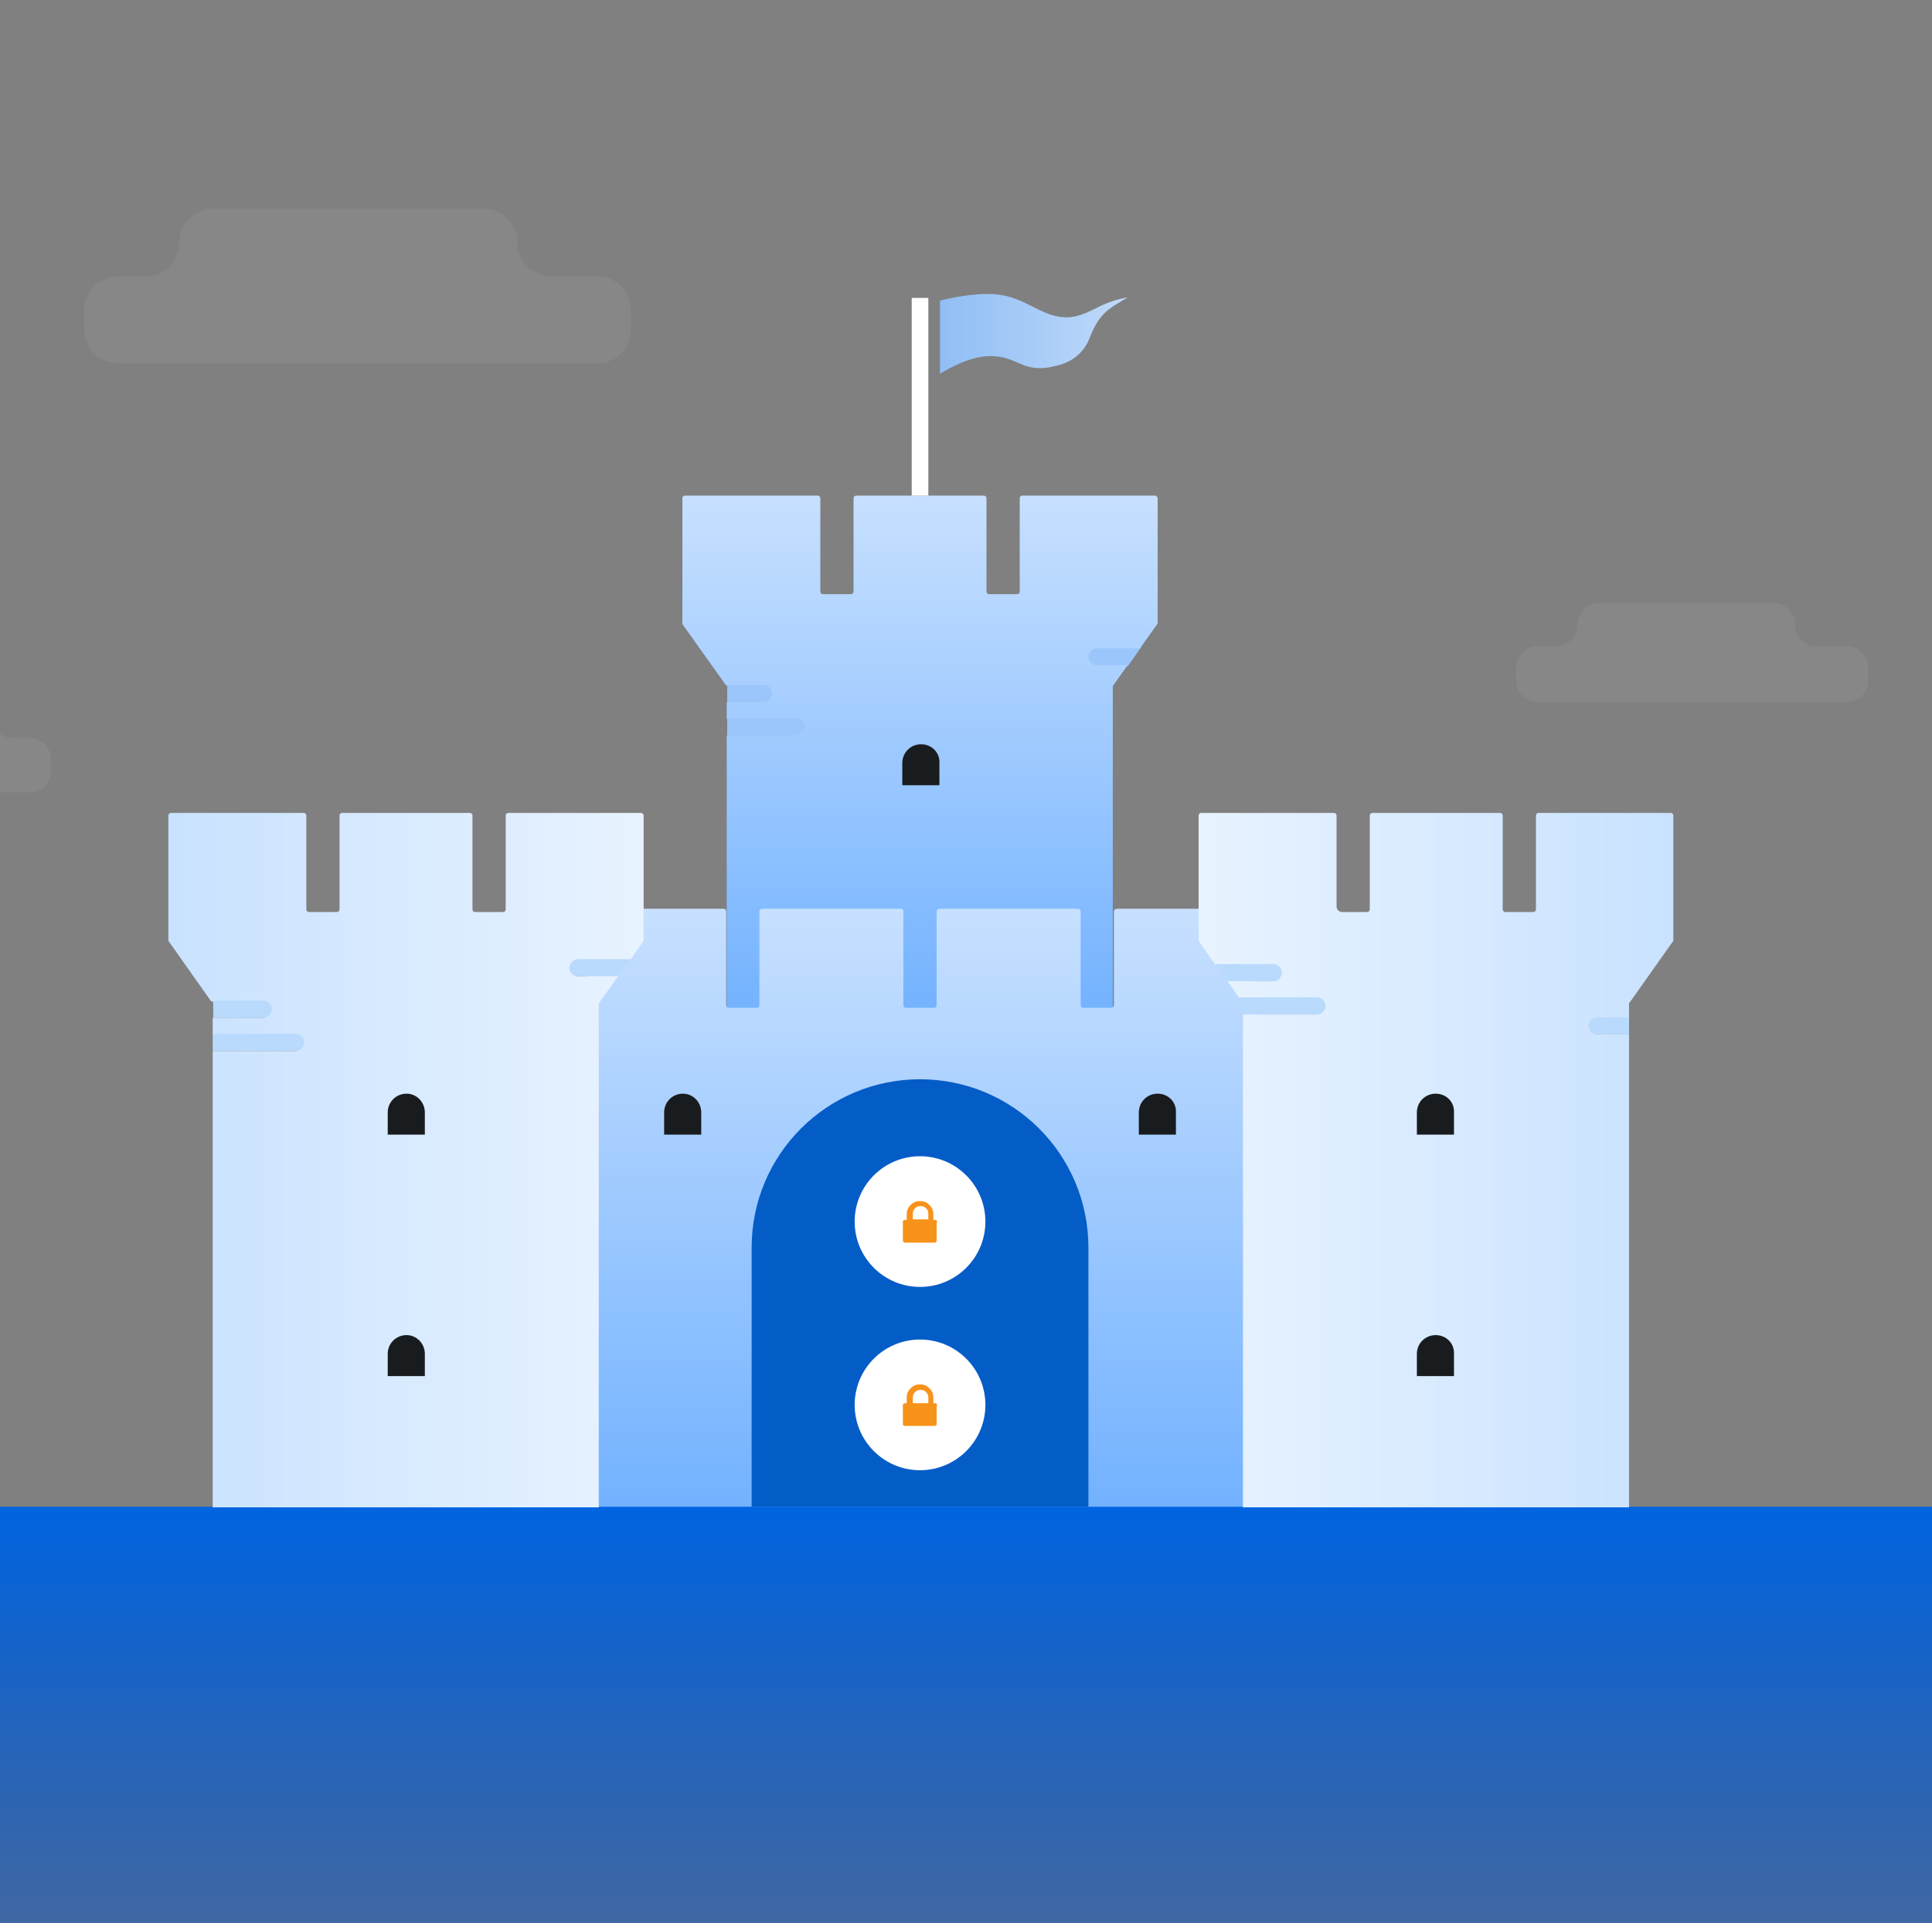 <?xml version="1.0" encoding="utf-8"?>
<!-- Generator: Adobe Illustrator 19.0.0, SVG Export Plug-In . SVG Version: 6.00 Build 0)  -->
<svg version="1.1" id="Layer_1" xmlns="http://www.w3.org/2000/svg" xmlns:xlink="http://www.w3.org/1999/xlink" x="0px" y="0px"
	 viewBox="100 0 348.8 347.3" style="enable-background:new 0 0 548.8 457.3;" xml:space="preserve">
<rect x="100" y="0" width="348.8" height="347.3" fill="#808080" stroke="none"/>
<style type="text/css">
	.st0{fill:url(#SVGID_1_);}
	.st1{fill:#B9DAFC;}
	.st2{fill:#9BC6FB;}
	.st3{fill:url(#SVGID_2_);}
	.st4{fill:url(#SVGID_3_);}
	.st5{fill:url(#SVGID_4_);}
	.st6{fill:url(#SVGID_5_);}
	.st7{fill:url(#SVGID_6_);}
	.st8{fill:#045CC7;}
	.st9{fill:#FFFFFF;}
	.st10{fill:#191C1E;}
	.st11{display:none;fill:url(#flag-2_1_);}
	.st12{display:none;fill:url(#flag-3_1_);}
	.st13{display:none;fill:url(#flag-4_1_);}
	.st14{display:none;fill:url(#flag-5_1_);}
	.st15{display:none;fill:url(#flag-6_1_);}
	.st16{fill:url(#flag-1_1_);}
	.st17{fill:#F7931A;}
	.st18{opacity:6.000000e-002;}
</style>
<g>
	<linearGradient id="SVGID_1_" gradientUnits="userSpaceOnUse" x1="0" y1="228.648" x2="548.792" y2="228.648">
		<stop  offset="2.165098e-007" style="stop-color:#0071BC"/>
		<stop  offset="2.710578e-002" style="stop-color:#006DBA"/>
		<stop  offset="0.298" style="stop-color:#014CA8"/>
		<stop  offset="0.557" style="stop-color:#02349B"/>
		<stop  offset="0.797" style="stop-color:#022694"/>
		<stop  offset="1" style="stop-color:#022191"/>
	</linearGradient>
</g>
<path class="st1" d="M149.7,182.2c0,0.9-0.7,1.6-1.6,1.6h-9.6V181l-0.3-0.4h9.9C149,180.6,149.7,181.3,149.7,182.2z"/>
<path class="st1" d="M339.7,181.6c0,0.9-0.7,1.6-1.6,1.6H324v-2.1l-0.7-1h14.8C339,180.1,339.7,180.8,339.7,181.6z"/>
<path class="st1" d="M214.2,173.1l-2.3,3.2H204c-0.9,0-1.6-0.7-1.6-1.6v0c0-0.9,0.7-1.6,1.6-1.6H214.2z"/>
<path class="st1" d="M394.1,183.6v3.2H388c-0.9,0-1.6-0.7-1.6-1.6c0-0.9,0.7-1.6,1.6-1.6H394.1z"/>
<path class="st1" d="M331.6,175.6c0,0.9-0.7,1.6-1.6,1.6h-8.6l-2.2-3.1H330C330.9,174.1,331.6,174.8,331.6,175.6z"/>
<path class="st2" d="M241.6,125.5c0,1.1-0.9,1.9-1.9,1.9h-8.4v-3.6l-0.1-0.2h8.5C240.7,123.6,241.6,124.5,241.6,125.5z"/>
<path class="st1" d="M156.3,188.2c0,0.9-0.7,1.6-1.6,1.6h-16.2v-3.3h16.2C155.6,186.6,156.3,187.3,156.3,188.2z"/>
<path class="st2" d="M248.1,131.1c0,1-0.8,1.8-1.8,1.8h-15v-3.6h15C247.3,129.3,248.1,130.1,248.1,131.1z"/>
<path class="st2" d="M306,116.9l-2.4,3.4h-6.3c-0.9,0-1.7-0.8-1.7-1.7c0-0.9,0.8-1.7,1.7-1.7H306z"/>
<linearGradient id="SVGID_2_" gradientUnits="userSpaceOnUse" x1="266.148" y1="183.339" x2="266.148" y2="89.549">
	<stop  offset="0" style="stop-color:#73B2FF"/>
	<stop  offset="1" style="stop-color:#C7E0FF"/>
</linearGradient>
<path class="st3" d="M309,90v22.6l-3.2,4.5h-7.8c-0.8,0-1.5,0.7-1.5,1.5c0,0.8,0.7,1.5,1.5,1.5h5.6l-2.7,3.8v59.5h-69.7v-50.6h12.4
	c0.8,0,1.5-0.7,1.5-1.5s-0.7-1.5-1.5-1.5h-12.4v-3h6.6c0.8,0,1.5-0.7,1.5-1.5s-0.7-1.5-1.5-1.5h-6.7l-7.9-11.1V90
	c0-0.3,0.2-0.5,0.5-0.5h23.9c0.3,0,0.5,0.2,0.5,0.5v16.8c0,0.3,0.2,0.5,0.5,0.5h5c0.3,0,0.5-0.2,0.5-0.5V90c0-0.3,0.2-0.5,0.5-0.5
	h23c0.3,0,0.5,0.2,0.5,0.5v16.8c0,0.3,0.2,0.5,0.5,0.5h5c0.3,0,0.5-0.2,0.5-0.5V90c0-0.3,0.2-0.5,0.5-0.5h23.9
	C308.8,89.5,309,89.8,309,90z"/>
<linearGradient id="SVGID_3_" gradientUnits="userSpaceOnUse" x1="266.134" y1="272.181" x2="266.134" y2="164.101">
	<stop  offset="0" style="stop-color:#73B2FF"/>
	<stop  offset="1" style="stop-color:#C7E0FF"/>
</linearGradient>
<path class="st4" d="M301.1,164.6v16.9c0,0.3-0.2,0.5-0.5,0.5h-5c-0.3,0-0.5-0.2-0.5-0.5v-16.9c0-0.3-0.2-0.5-0.5-0.5h-25
	c-0.3,0-0.5,0.2-0.5,0.5v16.9c0,0.3-0.2,0.5-0.5,0.5h-5c-0.3,0-0.5-0.2-0.5-0.5v-16.9c0-0.3-0.2-0.5-0.5-0.5h-25
	c-0.3,0-0.5,0.2-0.5,0.5v16.9c0,0.3-0.2,0.5-0.5,0.5h-5c-0.3,0-0.5-0.2-0.5-0.5v-16.9c0-0.3-0.2-0.5-0.5-0.5h-24.9v108.1h120.8
	V164.1h-24.9C301.4,164.1,301.1,164.3,301.1,164.6z"/>
<linearGradient id="SVGID_4_" gradientUnits="userSpaceOnUse" x1="269.192" y1="425.38" x2="269.192" y2="272.109">
	<stop  offset="0" style="stop-color:#033CAA;stop-opacity:0"/>
	<stop  offset="1" style="stop-color:#0064E0"/>
</linearGradient>
<path class="st5" d="M451.9,425.4H86.5c-0.6,0-1-0.4-1-1V273.1c0-0.6,0.4-1,1-1h365.5c0.6,0,1,0.4,1,1v151.3
	C452.9,424.9,452.5,425.4,451.9,425.4z"/>
<linearGradient id="SVGID_5_" gradientUnits="userSpaceOnUse" x1="130.478" y1="209.439" x2="216.218" y2="209.439">
	<stop  offset="0" style="stop-color:#C9E2FF"/>
	<stop  offset="1" style="stop-color:#E8F3FF"/>
</linearGradient>
<path class="st6" d="M216.2,147.3v22.6l-2.4,3.4h-9.5c-0.8,0-1.5,0.7-1.5,1.5v0c0,0.8,0.7,1.5,1.5,1.5h7.3l-3.5,4.9v91h-69.7v-82.4
	h15c0.8,0,1.5-0.7,1.5-1.5s-0.7-1.5-1.5-1.5h-15v-3h9.1c0.8,0,1.5-0.7,1.5-1.5s-0.7-1.5-1.5-1.5h-9.4l-7.7-10.9v-22.6
	c0-0.3,0.2-0.5,0.5-0.5h23.9c0.3,0,0.5,0.2,0.5,0.5v16.9c0,0.3,0.2,0.5,0.5,0.5h5c0.3,0,0.5-0.2,0.5-0.5v-16.9
	c0-0.3,0.2-0.5,0.5-0.5h23c0.3,0,0.5,0.2,0.5,0.5v16.9c0,0.3,0.2,0.5,0.5,0.5h5c0.3,0,0.5-0.2,0.5-0.5v-16.9c0-0.3,0.2-0.5,0.5-0.5
	h23.9C216,146.8,216.2,147,216.2,147.3z"/>
<linearGradient id="SVGID_6_" gradientUnits="userSpaceOnUse" x1="316.358" y1="209.439" x2="402.098" y2="209.439">
	<stop  offset="0" style="stop-color:#E8F3FF"/>
	<stop  offset="1" style="stop-color:#C9E2FF"/>
</linearGradient>
<path class="st7" d="M402.1,147.3v22.6l-8,11.3v2.6h-5.8c-0.8,0-1.5,0.7-1.5,1.5s0.7,1.5,1.5,1.5h5.8v85.4h-69.7v-89h13.4
	c0.8,0,1.5-0.7,1.5-1.5s-0.7-1.5-1.5-1.5h-14.1l-2.1-3h8.3c0.8,0,1.5-0.7,1.5-1.5s-0.7-1.5-1.5-1.5h-10.5l-3-4.3v-22.6
	c0-0.3,0.2-0.5,0.5-0.5h23.9c0.3,0,0.5,0.2,0.5,0.5v16.4c0,0.6,0.5,1,1,1h4.5c0.3,0,0.5-0.2,0.5-0.5v-16.9c0-0.3,0.2-0.5,0.5-0.5h23
	c0.3,0,0.5,0.2,0.5,0.5v16.9c0,0.3,0.2,0.5,0.5,0.5h5c0.3,0,0.5-0.2,0.5-0.5v-16.9c0-0.3,0.2-0.5,0.5-0.5h23.9
	C401.9,146.8,402.1,147,402.1,147.3z"/>
<path class="st8" d="M266.1,194.9L266.1,194.9c-16.8,0-30.4,13.6-30.4,30.4v46.8h60.8v-46.8C296.5,208.5,282.9,194.9,266.1,194.9z"
	/>
<circle class="st9" cx="266.1" cy="253.7" r="11.8"/>
<circle class="st9" cx="266.1" cy="220.6" r="11.8"/>
<path class="st10" d="M173.4,197.5L173.4,197.5c-1.9,0-3.4,1.5-3.4,3.4v4h6.7v-4C176.7,199,175.2,197.5,173.4,197.5z"/>
<path class="st10" d="M173.4,241.1L173.4,241.1c-1.9,0-3.4,1.5-3.4,3.4v4h6.7v-4C176.7,242.6,175.2,241.1,173.4,241.1z"/>
<path class="st10" d="M359.2,197.5L359.2,197.5c-1.9,0-3.4,1.5-3.4,3.4v4h6.7v-4C362.6,199,361.1,197.5,359.2,197.5z"/>
<path class="st10" d="M359.2,241.1L359.2,241.1c-1.9,0-3.4,1.5-3.4,3.4v4h6.7v-4C362.6,242.6,361.1,241.1,359.2,241.1z"/>
<path class="st10" d="M223.3,197.5L223.3,197.5c-1.9,0-3.4,1.5-3.4,3.4v4h6.7v-4C226.6,199,225.1,197.5,223.3,197.5z"/>
<path class="st10" d="M309,197.5L309,197.5c-1.9,0-3.4,1.5-3.4,3.4v4h6.7v-4C312.4,199,310.9,197.5,309,197.5z"/>
<path class="st10" d="M266.3,134.4L266.3,134.4c-1.9,0-3.4,1.5-3.4,3.4v4h6.7v-4C269.7,135.9,268.2,134.4,266.3,134.4z"/>
<linearGradient id="flag-2_1_" gradientUnits="userSpaceOnUse" x1="293.536" y1="59.16" x2="326.358" y2="59.16">
	<stop  offset="1.000224e-004" style="stop-color:#90BEF5"/>
	<stop  offset="1" style="stop-color:#C0DAFA"/>
	<stop  offset="1" style="stop-color:#C0DAFA"/>
</linearGradient>
<path id="flag-2" class="st11" d="M321.1,62.5c-1.8,0.8-4.5,1.8-8.7,1.4c-3.7-0.3-6.4-3.1-10.9-0.3c-2.2,1.4-4.1,2.3-5.5,2.7
	c-1.5,0.4-2.4,0.4-2.4,0.4V53.5c5,0.4,6-0.2,10.7-1.7c4.7-1.5,9.6,2.4,12.5,3.7c3,1.3,4.2,1,6.1,0c1.7-0.9,2.4-1.9,3.5-3
	C325.3,57.1,324.4,61,321.1,62.5z"/>
<linearGradient id="flag-3_1_" gradientUnits="userSpaceOnUse" x1="293.536" y1="59.498" x2="328.28" y2="59.498">
	<stop  offset="1.000224e-004" style="stop-color:#90BEF5"/>
	<stop  offset="1" style="stop-color:#C0DAFA"/>
	<stop  offset="1" style="stop-color:#C0DAFA"/>
</linearGradient>
<path id="flag-3" class="st12" d="M319.4,63c-6.7,0.5-7.8-0.9-9.7-0.5c-3.7,0.9-7.2,4.1-12.1,4.6c-1.5,0.2-4.1-0.4-4.1-0.4V53.5
	c7.6,2.1,10.7-1,17.9-1.7c5.2-0.5,8.8,4.6,11,5.4c1.5,0.6,2.3,1,5.9,1.2C327.5,59.7,323.6,62.6,319.4,63z"/>
<linearGradient id="flag-4_1_" gradientUnits="userSpaceOnUse" x1="293.536" y1="60.315" x2="329.317" y2="60.315">
	<stop  offset="1.000224e-004" style="stop-color:#90BEF5"/>
	<stop  offset="1" style="stop-color:#C0DAFA"/>
	<stop  offset="1" style="stop-color:#C0DAFA"/>
</linearGradient>
<path id="flag-4" class="st13" d="M314.1,61.5c-2.4-0.2-6.3,5.8-13.9,5.9c-4.1,0.1-6.6-0.7-6.6-0.7V53.5c6.1-0.5,7.8,2.3,11,1.7
	c2.6-0.5,6.5-2.8,10.9-1.8c3.8,0.9,4.7,2.2,8,5.2c2.2,1.9,3.8,2.3,5.9,3.3c-2.3,0.6-5.4,0.8-8.9,0.6
	C316.2,62.2,316.3,61.7,314.1,61.5z"/>
<linearGradient id="flag-5_1_" gradientUnits="userSpaceOnUse" x1="293.536" y1="60.509" x2="330.941" y2="60.509">
	<stop  offset="1.000224e-004" style="stop-color:#90BEF5"/>
	<stop  offset="1" style="stop-color:#C0DAFA"/>
	<stop  offset="1" style="stop-color:#C0DAFA"/>
</linearGradient>
<path id="flag-5" class="st14" d="M312.2,66.1c-2.4,1.9-6.3,2.4-11.5,1.9c-3.3-0.3-7.2-1.3-7.2-1.3V53.5c13.6-2.5,12.5,2.7,19.1,2.8
	c1.7,0,5.4-2.8,9.6-1.7c3.1,0.8,7.8,6.7,8.7,7.9c-4.8-1-4.9-1.3-8.3-1.5C318.4,60.9,315.4,63.6,312.2,66.1z"/>
<linearGradient id="flag-6_1_" gradientUnits="userSpaceOnUse" x1="293.536" y1="59.977" x2="329.599" y2="59.977">
	<stop  offset="1.000224e-004" style="stop-color:#90BEF5"/>
	<stop  offset="1" style="stop-color:#C0DAFA"/>
	<stop  offset="1" style="stop-color:#C0DAFA"/>
</linearGradient>
<path id="flag-6" class="st15" d="M311.2,67c-4.4,0.4-5.9-1.3-10.8-1.2c-4,0.1-6.9,0.9-6.9,0.9V53.5c14-2.4,13.9,2.4,21.9,2.8
	c2.6,0.1,8-3.4,14.2,2.1c-3-0.4-6.3-0.7-10.4,2.8C315.8,64.3,313.5,66.8,311.2,67z"/>
<rect x="264.6" y="53.8" class="st9" width="3" height="35.7"/>
<linearGradient id="flag-1_1_" gradientUnits="userSpaceOnUse" x1="269.662" y1="60.309" x2="303.667" y2="60.309">
	<stop  offset="1.000224e-004" style="stop-color:#90BEF5"/>
	<stop  offset="1" style="stop-color:#C0DAFA"/>
	<stop  offset="1" style="stop-color:#C0DAFA"/>
</linearGradient>
<path id="flag-1" class="st16" d="M296.7,61.1c-0.7,1.8-2.4,4.1-5.8,4.9c-6.4,1.7-6.8-1.7-12.2-1.7c-4.1,0-9,3.2-9,3.2V54.3
	c2.6-0.7,6.5-1.3,9.1-1.2c6.2,0.1,8.8,4.2,13.8,4.2c2.4,0,4.5-1.3,6.4-2.2c1.6-0.7,2.9-1.1,4.6-1.4
	C300.5,55.6,298.5,56.3,296.7,61.1z"/>
<path class="st1" d="M149.1,182.2c0,0.8-0.7,1.5-1.5,1.5h-9.1v-2.6l-0.3-0.4h9.4C148.4,180.7,149.1,181.4,149.1,182.2z"/>
<path class="st1" d="M154.9,188.2c0,0.8-0.7,1.5-1.5,1.5h-15v-3h15C154.3,186.7,154.9,187.4,154.9,188.2z"/>
<path class="st1" d="M213.8,173.2l-2.1,3h-7.3c-0.8,0-1.5-0.7-1.5-1.5v0c0-0.8,0.7-1.5,1.5-1.5H213.8z"/>
<path class="st1" d="M331.4,175.6c0,0.8-0.7,1.5-1.5,1.5h-8.3l-2.1-3h10.5C330.7,174.1,331.4,174.8,331.4,175.6z"/>
<path class="st1" d="M339.3,181.6c0,0.8-0.7,1.5-1.5,1.5h-13.4v-2l-0.7-1h14.1C338.6,180.1,339.3,180.8,339.3,181.6z"/>
<path class="st2" d="M239.4,125.2c0,0.8-0.7,1.5-1.5,1.5h-6.6v-2.8l-0.1-0.2h6.7C238.7,123.7,239.4,124.4,239.4,125.2z"/>
<path class="st2" d="M245.2,131.2c0,0.8-0.7,1.5-1.5,1.5h-12.4v-3h12.4C244.5,129.7,245.2,130.4,245.2,131.2z"/>
<path class="st2" d="M305.8,117.1l-2.1,3h-5.6c-0.8,0-1.5-0.7-1.5-1.5c0-0.8,0.7-1.5,1.5-1.5H305.8z"/>
<path class="st1" d="M394.1,183.7v3h-5.8c-0.8,0-1.5-0.7-1.5-1.5s0.7-1.5,1.5-1.5H394.1z"/>
<g>
	<path class="st17" d="M269.1,220.4c-0.1-0.1-0.2-0.1-0.4-0.1h-0.2v-1c0-0.7-0.2-1.2-0.7-1.7c-0.5-0.5-1-0.7-1.7-0.7
		c-0.7,0-1.2,0.2-1.7,0.7c-0.5,0.5-0.7,1-0.7,1.7v1h-0.2c-0.1,0-0.3,0-0.4,0.1c-0.1,0.1-0.1,0.2-0.1,0.4v3.1c0,0.1,0,0.3,0.1,0.4
		c0.1,0.1,0.2,0.1,0.4,0.1h5.1c0.1,0,0.3,0,0.4-0.1c0.1-0.1,0.1-0.2,0.1-0.4v-3.1C269.2,220.6,269.2,220.5,269.1,220.4z
		 M267.5,220.2h-2.7v-1c0-0.4,0.1-0.7,0.4-1c0.3-0.3,0.6-0.4,1-0.4c0.4,0,0.7,0.1,1,0.4c0.3,0.3,0.4,0.6,0.4,1V220.2z"/>
</g>
<g>
	<path class="st17" d="M269.1,253.5c-0.1-0.1-0.2-0.1-0.4-0.1h-0.2v-1c0-0.7-0.2-1.2-0.7-1.7c-0.5-0.5-1-0.7-1.7-0.7
		c-0.7,0-1.2,0.2-1.7,0.7c-0.5,0.5-0.7,1-0.7,1.7v1h-0.2c-0.1,0-0.3,0-0.4,0.1c-0.1,0.1-0.1,0.2-0.1,0.4v3.1c0,0.1,0,0.3,0.1,0.4
		c0.1,0.1,0.2,0.1,0.4,0.1h5.1c0.1,0,0.3,0,0.4-0.1c0.1-0.1,0.1-0.2,0.1-0.4v-3.1C269.2,253.8,269.2,253.6,269.1,253.5z
		 M267.5,253.4h-2.7v-1c0-0.4,0.1-0.7,0.4-1c0.3-0.3,0.6-0.4,1-0.4c0.4,0,0.7,0.1,1,0.4c0.3,0.3,0.4,0.6,0.4,1V253.4z"/>
</g>
<g id="cloud-2" class="st18">
	<path class="st9" d="M193.4,43.8L193.4,43.8c0-3.4-2.7-6.1-6.1-6.1h-48.8c-3.4,0-6.1,2.7-6.1,6.1v0c0,3.4-2.7,6.1-6.1,6.1h-5
		c-3.4,0-6.1,2.7-6.1,6.1v3.5c0,3.4,2.7,6.1,6.1,6.1h86.5c3.4,0,6.1-2.7,6.1-6.1V56c0-3.4-2.7-6.1-6.1-6.1h-8.3
		C196.1,49.9,193.4,47.1,193.4,43.8z"/>
</g>
<g id="cloud-3" class="st18">
	<path class="st9" d="M424.1,112.8L424.1,112.8c0-2.2-1.8-3.9-3.9-3.9h-31.5c-2.2,0-3.9,1.8-3.9,3.9v0c0,2.2-1.8,3.9-3.9,3.9h-3.3
		c-2.2,0-3.9,1.8-3.9,3.9v2.3c0,2.2,1.8,3.9,3.9,3.9h55.8c2.2,0,3.9-1.8,3.9-3.9v-2.3c0-2.2-1.8-3.9-3.9-3.9H428
		C425.8,116.8,424.1,115,424.1,112.8z"/>
</g>
<g id="cloud-1" class="st18">
	<path class="st9" d="M60.8,129.5L60.8,129.5c0-2.1,1.7-3.8,3.8-3.8h30.1c2.1,0,3.8,1.7,3.8,3.8l0,0c0,2.1,1.7,3.8,3.8,3.8h3.1
		c2.1,0,3.8,1.7,3.8,3.8v2.2c0,2.1-1.7,3.8-3.8,3.8H51.9c-2.1,0-3.8-1.7-3.8-3.8V137c0-2.1,1.7-3.8,3.8-3.8H57
		C59.1,133.3,60.8,131.6,60.8,129.5z"/>
</g>
</svg>
